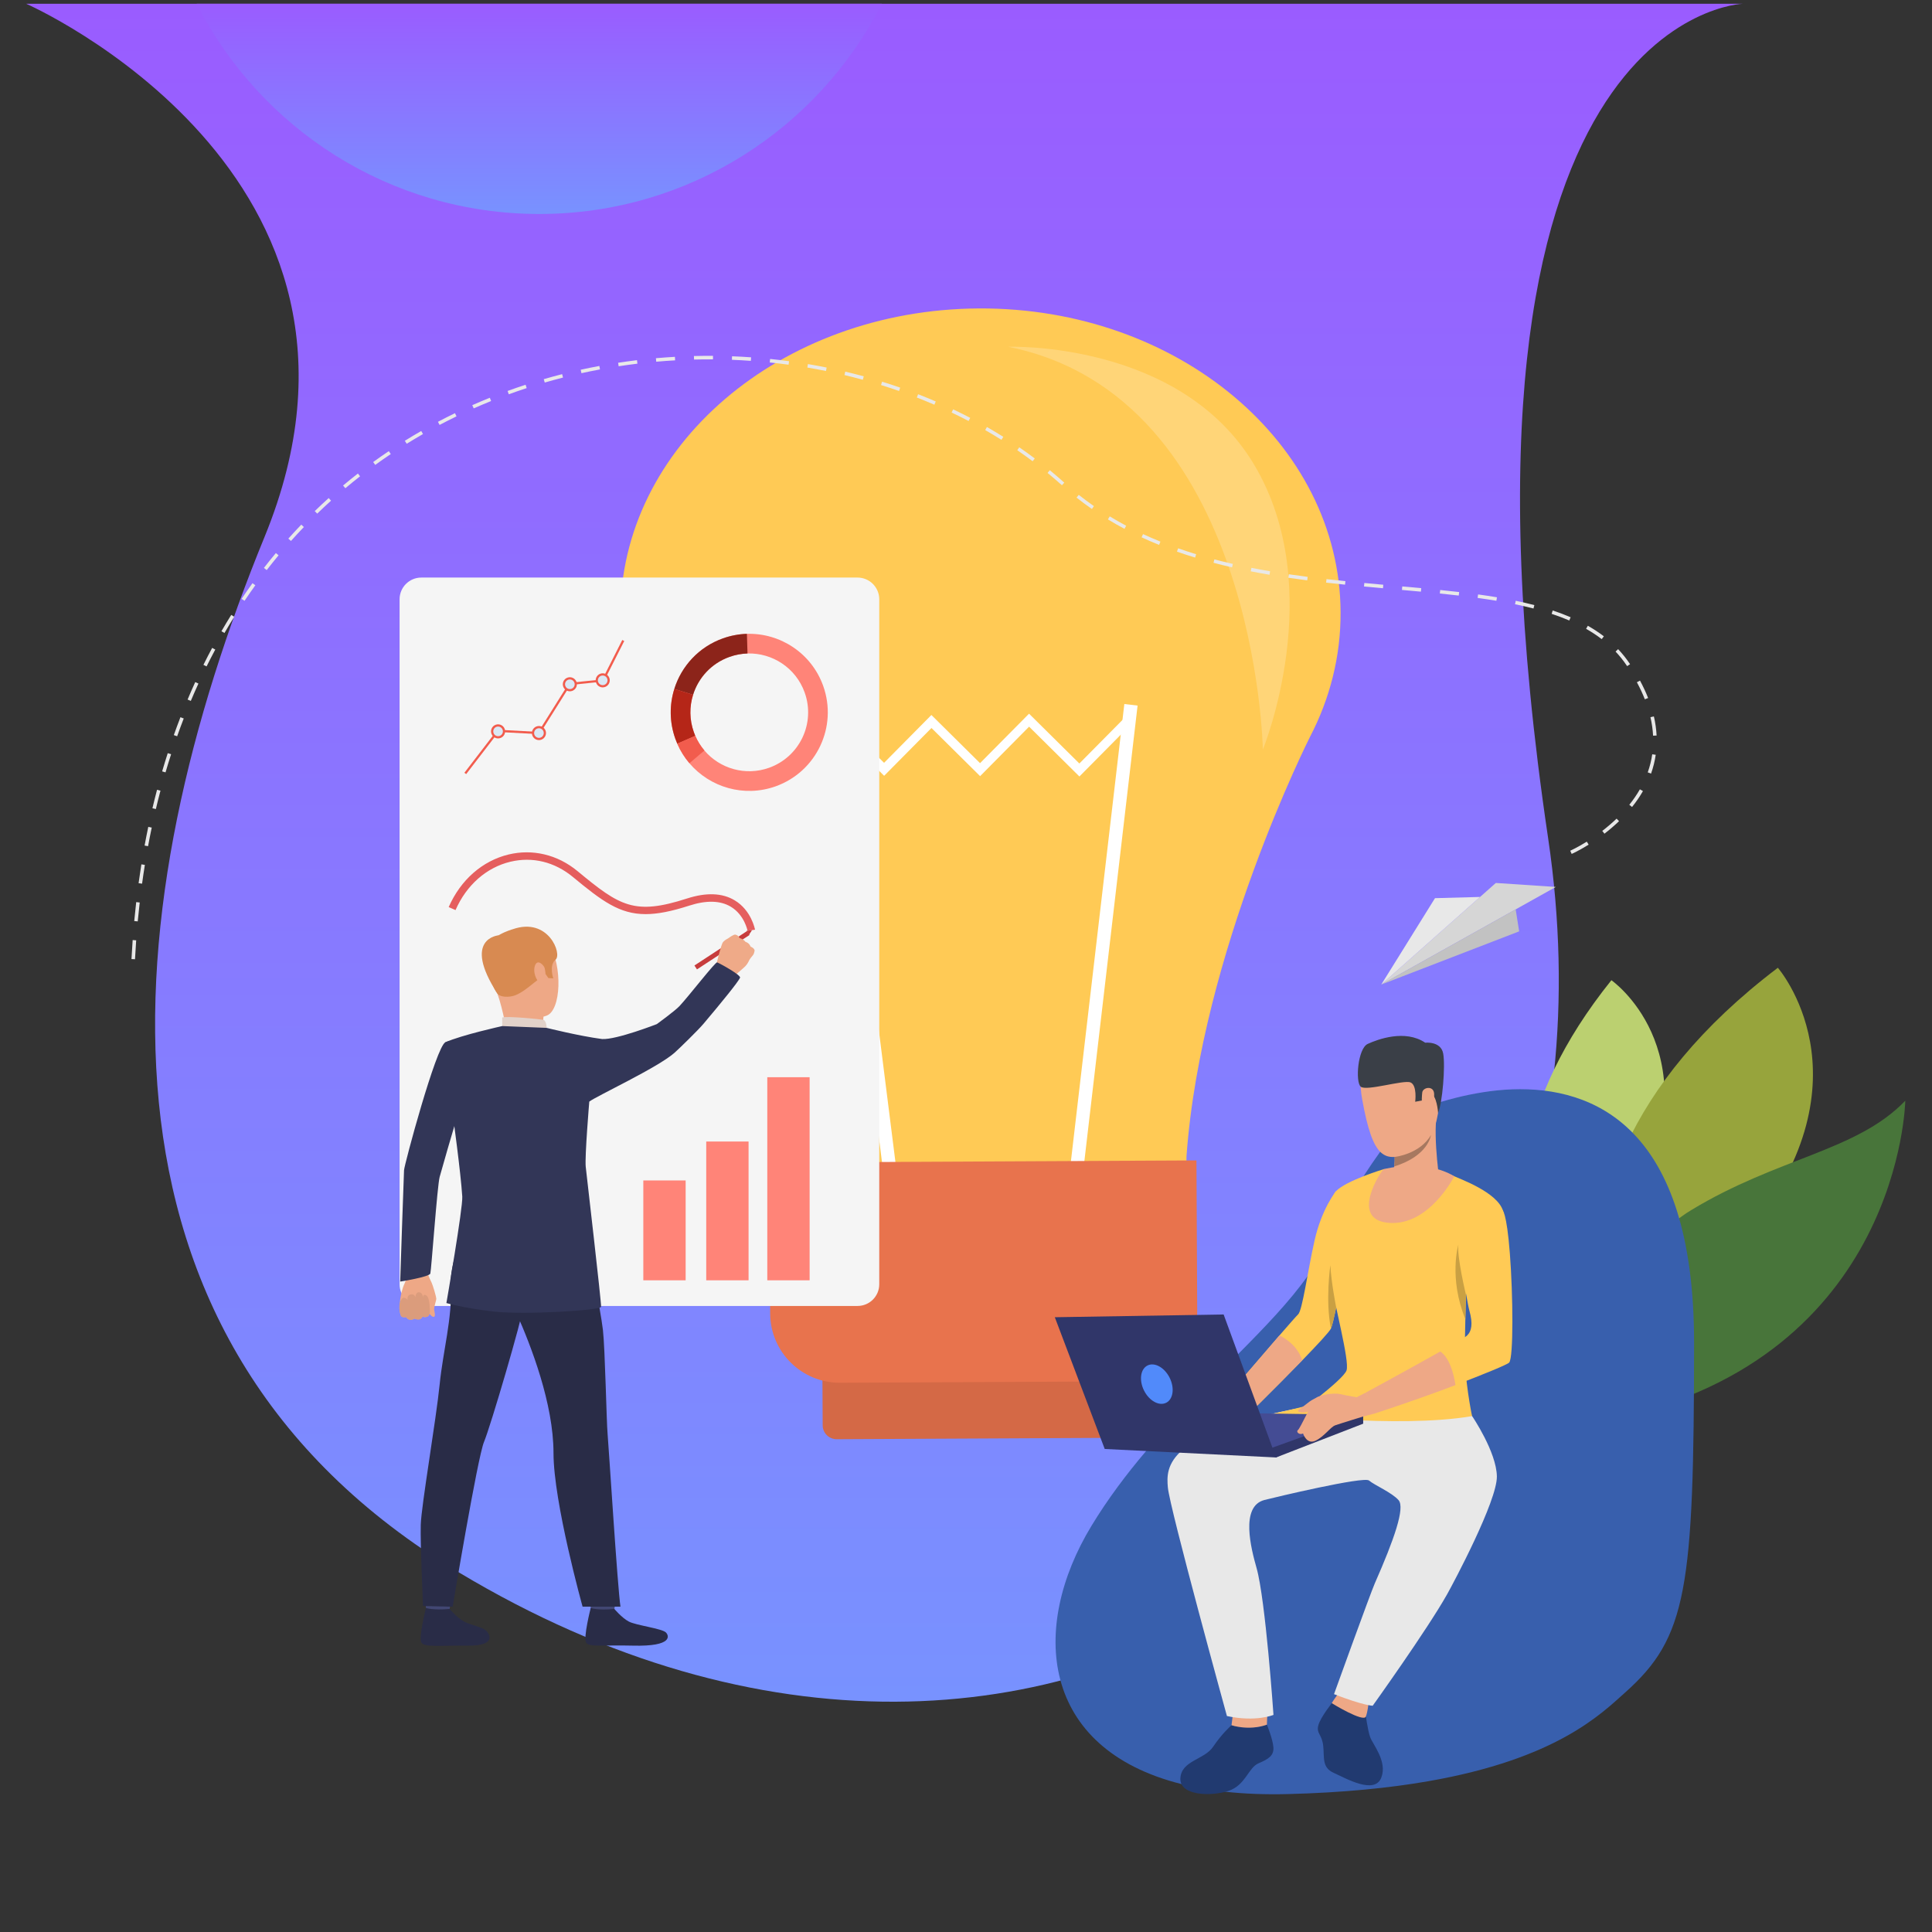 <?xml version="1.0" encoding="utf-8"?>
<!-- Generator: Adobe Illustrator 23.0.3, SVG Export Plug-In . SVG Version: 6.00 Build 0)  -->
<svg version="1.1" xmlns="http://www.w3.org/2000/svg" xmlns:xlink="http://www.w3.org/1999/xlink" x="0px" y="0px"
	 viewBox="0 0 1080 1080" style="enable-background:new 0 0 1080 1080;" xml:space="preserve">
<rect x="0" y="0" width="1080" height="1080" fill="#333333" stroke="none"/>
<style type="text/css">
	.st0{fill:url(#SVGID_1_);}
	.st1{fill:#BBD070;}
	.st2{fill:#97A43C;}
	.st3{fill:#48753A;}
	.st4{fill:#FFCA55;}
	.st5{fill:#FFFFFF;}
	.st6{fill:#D46946;}
	.st7{fill:#E8734D;}
	.st8{fill:#F5F5F5;}
	.st9{fill:#EEA886;}
	.st10{fill:#DB9C7C;}
	.st11{fill:#323657;}
	.st12{fill:#E55E5E;}
	.st13{fill:#C73C3C;}
	.st14{fill:#EFAA88;}
	.st15{fill:#424773;}
	.st16{fill:#292C47;}
	.st17{fill:#D88A51;}
	.st18{fill:#E2D2CA;}
	.st19{fill:#385FAD;}
	.st20{fill:#213A70;}
	.st21{fill:#E8E8E8;}
	.st22{fill:#3A3F47;}
	.st23{fill:#A77860;}
	.st24{fill:#C9A043;}
	.st25{fill:#444C94;}
	.st26{fill:#303669;}
	.st27{fill:#518AFA;}
	.st28{fill:#FF8478;}
	.st29{fill:#8C241A;}
	.st30{fill:#B52618;}
	.st31{fill:#F25C4D;}
	.st32{fill:#DAE8F5;}
	.st33{fill:#FFD578;}
	.st34{fill:#D6D6D6;}
	.st35{fill:#C2C2C2;}
	.st36{fill:url(#SVGID_2_);}
	.st37{display:none;}
	.st38{display:inline;}
	.st39{fill:url(#SVGID_3_);}
	.st40{fill:url(#SVGID_4_);}
</style>
<g id="Layer_1">
	<g>
		
			<linearGradient id="SVGID_1_" gradientUnits="userSpaceOnUse" x1="604.516" y1="1145.441" x2="1553.684" y2="1145.441" gradientTransform="matrix(6.123234e-17 1 -1 6.123234e-17 1639.911 -602.415)">
			<stop  offset="0" style="stop-color:#9A5CFF"/>
			<stop  offset="1" style="stop-color:#7892FF"/>
		</linearGradient>
		<path class="st0" d="M256.62,879.04C37.09,747.36,64.83,502.93,147.95,299.97C231.04,97.01,14.64,2.1,14.64,2.1H974.3
			c0,0-177.29,5.27-108.91,466.3C920.07,836.88,590.84,1079.51,256.62,879.04z"/>
		<g>
			<g>
				<g>
					<g>
						<path class="st1" d="M900.78,547.94c0,0,54.07,37.65,16.57,119.39c-37.5,81.74-19.59,115-19.59,115
							S790.15,685.75,900.78,547.94z"/>
					</g>
				</g>
			</g>
			<g>
				<g>
					<g>
						<path class="st2" d="M993.83,540.99c0,0,53.38,61.23-15.98,147.75c-69.35,86.52-57.9,131.67-57.9,131.67
							S820.19,672.63,993.83,540.99z"/>
					</g>
				</g>
			</g>
			<g>
				<g>
					<g>
						<path class="st3" d="M901.7,793.19c-32.67,7.02-5.25-87,43.52-116.62c48.77-29.62,92.68-32.98,119.85-61.27
							C1065.07,615.31,1062.6,758.64,901.7,793.19z"/>
					</g>
				</g>
			</g>
			<g>
				<path class="st4" d="M749.4,342.18c-0.47-94.3-90.96-170.31-202.12-169.76c-111.16,0.55-200.89,77.44-200.43,171.75
					c0.12,24.83,6.49,48.38,17.82,69.61c0.06,0.12,62.06,119.85,71.32,233.67c0.26,53.24,51.35,96.15,114.11,95.84
					c62.76-0.31,113.42-43.72,113.16-96.96c8.14-113.97,69.01-234.37,69.01-234.37l0,0C743.39,390.62,749.52,367,749.4,342.18z"/>
				
					<rect x="477.43" y="393.73" transform="matrix(0.992 -0.125 0.125 0.992 -61.826 64.456)" class="st5" width="7.46" height="259.37"/>
				
					<rect x="613.18" y="393.04" transform="matrix(-0.993 -0.116 0.116 -0.993 1169.125 1113.393)" class="st5" width="7.46" height="259.37"/>
				<g>
					<polygon class="st5" points="603.4,434.06 575.27,406.21 547.89,433.87 520.7,406.95 494.24,433.68 464.76,404.49 
						468.36,400.84 494.2,426.42 520.66,399.69 547.85,426.61 575.24,398.95 603.37,426.8 629.18,400.73 632.82,404.34 					"/>
				</g>
				<path class="st6" d="M632.73,803.71l-165,0.82c-4.31,0.02-7.83-3.46-7.85-7.77l-0.34-68.79l180.63-0.89l0.34,68.79
					C640.52,800.17,637.04,803.68,632.73,803.71z"/>
				<path class="st7" d="M630.54,772.18l-160.93,0.79c-21.48,0.11-38.98-17.22-39.08-38.7l-0.42-84.41l238.72-1.18l0.42,84.42
					C669.34,754.57,652.01,772.07,630.54,772.18z"/>
			</g>
			<path class="st8" d="M479.37,730.04H235.52c-6.71,0-12.15-5.44-12.15-12.15V335.01c0-6.71,5.44-12.15,12.15-12.15h243.84
				c6.71,0,12.15,5.44,12.15,12.15v382.88C491.52,724.6,486.08,730.04,479.37,730.04z"/>
			<g>
				<g>
					<g>
						<g>
							<path class="st9" d="M237.53,707.27c0,0,1.52,2.5,1.72,4.54c0.15,1.62,1.51,4.03,2.1,5.36c0.59,1.34,2.48,7.37,2.55,8.94
								c0.03,0.64-1.4,4.69-1.2,5.99c0.2,1.29,0.95,3.86-0.22,4.03c-1.16,0.17-2.48-1.93-2.48-1.93s0.11,1.19-0.87,1.65
								c-1.91,0.88-2.92,0.1-2.92,0.1s-0.71,1.31-1.59,1.49c-1.95,0.39-2.91-0.39-2.91-0.39s-0.86,0.73-2.21,0.71
								c-1.73-0.03-2.45-1.52-2.45-1.52s-2.19,0.44-2.82-0.58c-0.63-1.02-0.52-2.11-0.79-3.03c-0.26-0.92-0.06-9.27,2.77-15.28
								c2.84-6.01-0.72-11.87-0.72-11.87L237.53,707.27z"/>
						</g>
					</g>
				</g>
				<g>
					<g>
						<path class="st10" d="M240.3,733.41c0,0,0.19-7.49-1.78-9.08c-1.97-1.59-2.19,1.11-2.19,1.11s0.27-2.67-1.89-3.03
							c-2.15-0.36-2.24,2.81-2.24,2.81s-0.35-2.06-2.62-1.63c-2.26,0.42-1.72,3.05-1.72,3.05s-2.16-2.58-3.56-0.1
							c-2.37,4.18-0.09,9.12-0.09,9.12s0.67,1.13,2.82,0.58c0,0,1.44,2.9,4.66,0.82c0,0,3.3,1.82,4.5-1.09
							C236.19,735.95,239.82,737.68,240.3,733.41z"/>
					</g>
				</g>
				<path class="st11" d="M262.93,599.4c0,0-12.82,42.72-17.15,58.48c-1.36,4.94-4.65,52.14-5.23,54.04
					c-0.58,1.9-16.84,4.5-16.84,4.5s1.97-59.05,2.15-62.27c0.18-3.22,17.94-69.16,23.1-71.51c3.87-1.76,5.91-0.31,10.79,3.31
					C266.6,591.05,262.93,599.4,262.93,599.4z"/>
				<g>
					<path class="st12" d="M417.87,520.27c-0.02-0.09-1.71-8.87-9.4-13.44c-5.83-3.47-13.63-3.66-23.17-0.58
						c-9.91,3.2-17.67,4.75-24.4,4.75c-14.54,0-24.32-7.24-40.65-20.76c-10.19-8.43-22.58-11.47-34.88-8.54
						c-13.41,3.19-24.61,13.04-30.73,27.04l-3.82-1.67c6.65-15.21,18.9-25.93,33.59-29.43c6.56-1.56,13.2-1.58,19.72-0.07
						c6.79,1.58,13.11,4.76,18.78,9.45c23.6,19.54,31.71,24.75,61.12,15.25c10.76-3.47,19.71-3.14,26.63,1
						c9.31,5.57,11.32,16.01,11.4,16.45L417.87,520.27z"/>
				</g>
				<g>
					
						<rect x="385.79" y="529.74" transform="matrix(0.837 -0.548 0.548 0.837 -225.017 307.739)" class="st13" width="35.07" height="2.6"/>
				</g>
				<path class="st14" d="M421.84,531.39c0,0-0.28,1.66-0.76,2.32c0,0-0.96,1.15-1.59,2c-0.2,0.27-0.37,0.51-0.46,0.68
					c-0.39,0.7-1.03,2.35-2.42,3.77c-1.4,1.42-6.84,5.93-6.84,5.93l-4.66-3.96l-4.84-2.17c0,0,2.71-11.78,3.86-13.25
					c0.11-0.14,0.23-0.28,0.35-0.4c1.09-1.15,2.39-1.55,3.03-2.09c0.24-0.2,2.73-1.99,3.62-1.76c1.23,0.32,1.96,1.04,2.24,1.87
					c0,0,2.39,0.73,3.31,2.13c0,0,2.22,0.61,2.88,2.68C419.55,529.14,421.74,530,421.84,531.39z"/>
				<g>
					<g>
						<path class="st15" d="M252.53,891.11c0,0-1.17,8.11-1.31,9.33c-0.15,1.22-13-0.72-13-0.72l-1.04-9.66
							C237.17,890.07,250.92,889.97,252.53,891.11z"/>
					</g>
				</g>
				<g>
					<g>
						<path class="st16" d="M251.35,899.41c0,0,4.07,4.89,8.01,7.02c3.94,2.13,10.13,2.97,12.46,5.18
							c1.68,1.59,6.12,8.44-10.23,8.31c-16.36-0.14-24.24,0.97-26-1.66c-1.75-2.63,2.54-19.39,2.54-19.39
							S241.99,900.25,251.35,899.41z"/>
					</g>
				</g>
				<g>
					<g>
						<path class="st15" d="M344.62,891.11c0,0-1.17,8.11-1.31,9.33c-0.15,1.22-13-0.72-13-0.72l-1.04-9.66
							C329.26,890.07,343.01,889.97,344.62,891.11z"/>
					</g>
				</g>
				<g>
					<g>
						<path class="st16" d="M343.44,899.41c0,0,4.07,4.89,8.01,7.02c3.94,2.13,18.43,3.88,20.76,6.09c1.68,1.59,4.48,8-18.54,7.4
							c-16.35-0.43-24.24,0.97-26-1.66c-1.75-2.63,2.54-19.39,2.54-19.39S333.86,900.35,343.44,899.41z"/>
					</g>
				</g>
				<g>
					<g>
						<path class="st16" d="M263.17,682.71c0,0-12.08,19.19-11.18,36.53c0.9,17.35-4.38,36.28-6.19,54.4
							c-2.02,20.2-10.3,68.02-10.6,78.82c-0.3,10.81,1.28,45.31,1.28,45.31l16.57,0.38c0,0,13.92-83.6,17.52-92.13
							c3.6-8.53,21.48-69.34,22.08-76.17C293.25,723.02,263.17,682.71,263.17,682.71z"/>
					</g>
				</g>
				<g>
					<g>
						<path class="st16" d="M326.74,685.3c0,0,9.1,47.54,10.3,58.15c1.2,10.61,2,51.37,2.6,58.01c0.6,6.64,5.61,86.62,7.21,96.68
							h-21.18c0,0-16.26-58.29-16.26-85.87c0-27.58-12.56-59.96-20.67-78.15s-26.67-18.63-31.65-52.39
							C257.09,681.72,319.99,674.6,326.74,685.3z"/>
					</g>
				</g>
				<g>
					<g>
						<path class="st9" d="M283.32,521.39c0,0,16.21-6.06,23.68,6.28c7.47,12.34,6.75,37.04-1.42,40.08
							c-8.17,3.04-20.45,1.45-24.63-6.27c-4.18-7.72-7.96-18.88-7.78-26.34C273.36,527.68,279.07,523.54,283.32,521.39z"/>
					</g>
				</g>
				<g>
					<g>
						<path class="st9" d="M303.83,568.32c0,0-0.68,4.38,0.44,6.53c1.12,2.16-21,2.21-21,2.21s-1.8-11.73-5.2-21.63
							C274.67,545.52,303.83,568.32,303.83,568.32z"/>
					</g>
				</g>
				<g>
					<g>
						<path class="st17" d="M278.07,555.43c0,0,1.53,2.52,7.76,1.54c6.23-0.98,13.83-9.27,16.43-10.18c2.6-0.91,2.63-2.44,2.63-2.44
							l1.63,2.38l2.76,0.17c0,0-2.52-7.41,1.28-10.44c3.8-3.03-3.94-24-23.93-17.02c0,0-15.35,4.23-14.79,12.96
							C272.4,541.14,274.64,551.08,278.07,555.43z"/>
					</g>
				</g>
				<g>
					<g>
						<path class="st18" d="M305.58,574.59c0,0-0.07-4.12-1.94-4.51c-1.87-0.39-20.61-2.2-22.9-1.29v4.8
							C280.74,573.58,285.16,576.3,305.58,574.59z"/>
					</g>
				</g>
				<g>
					<g>
						<path class="st9" d="M304.47,541.18c-0.35-1.46-4.07-5.65-5.5-1.17c-1.43,4.48,2.15,10.5,4.15,9.99
							C305.12,549.49,305.36,544.89,304.47,541.18z"/>
					</g>
				</g>
				<g>
					<g>
						<path class="st11" d="M379.96,623.26c-0.01-0.01-0.02-0.01-0.03,0C380.06,623.31,380.08,623.32,379.96,623.26z"/>
					</g>
				</g>
				<g>
					<g>
						<path class="st11" d="M336.58,580.83c-12.85-1.69-31-6.24-31-6.24l-24.84-1.01c0,0-22.8,5.02-31.77,9.07
							c-0.85,0.38-0.85,20.33-3.19,25.57l7.44,15.7c0,0,4.3,31.11,5.19,44.94c0.41,6.35-8.87,59.55-8.87,59.55s9.94,2.93,26.89,4.79
							c16.95,1.87,59.31-0.68,59.57-2.68c0.27-2-8.2-74.55-8.58-78.31c-0.58-5.77,1.99-36.41,1.99-36.41
							c3.91-3.04,38.28-18.99,47.65-27.3c2.51-2.22,13.1-12.54,16.11-16.1c10.66-12.61,19.4-23.42,20.46-25.75
							c1.21-1.33-11.58-8.28-12.74-8.67c-1.01-0.34-15.42,18.33-20.97,24.34c-2.47,2.68-12.75,10.16-12.75,10.16
							S344.62,581.29,336.58,580.83z"/>
					</g>
				</g>
				<g>
					<g>
						<path class="st17" d="M278.7,522.85c0,0-20.67,1.62-0.63,32.58L278.7,522.85z"/>
					</g>
				</g>
				<polygon class="st13" points="418.71,522.53 420.4,519.94 417.28,520.35 				"/>
			</g>
			<g>
				<g>
					<path class="st19" d="M947,750.64c-0.06,137.65-3.91,164.6-38.48,195.44c-13.54,12.08-38.43,37.17-110.26,49.66
						c-21.56,3.75-47.35,6.37-78.33,7.16c-12.64,0.32-24.24-0.14-34.85-1.29c-8.9-0.97-17.1-2.42-24.64-4.31
						c-78.95-19.78-84.84-87.43-50.31-144.33c9.14-15.07,19.59-28.92,30.55-41.84c16.91-19.94,35.04-37.66,51.46-54.2
						c15.13-15.24,28.82-29.48,38.76-43.53c4.2-5.92,7.72-11.81,10.42-17.73c0.64-1.4,1.28-2.79,1.93-4.16
						c2.13-4.48,4.31-8.77,6.52-12.89c4.15-7.72,8.37-14.78,12.44-21.1c3.25-5.05,6.4-9.62,9.33-13.68
						c10.09-13.94,17.57-21.76,17.57-21.76c11.5-5.4,34.52-12.35,56.32-13.13C890.8,607.34,947.05,629.7,947,750.64z"/>
				</g>
				<g>
					<path class="st20" d="M763.34,957.87c0,0,1.13,9.23,2.63,13.3c1.5,4.07,9.64,13.46,6.2,22.49c-3.73,9.79-20.01,0.35-26.64-2.63
						c-6.64-2.99-5.13-8.4-5.84-15.04c-0.71-6.64-3.95-6.82-2.75-11.48c1.2-4.67,8.46-13.6,8.46-13.6L763.34,957.87z"/>
				</g>
				<g>
					<g>
						<path class="st9" d="M748.53,946.08c0,0-4.17,5.83-4.05,5.99c0.12,0.16,17.85,10.96,19.08,7.46c0.98-2.78,1.39-6.81,1.39-6.81
							L748.53,946.08z"/>
					</g>
				</g>
				<g>
					<path class="st20" d="M688.42,964.4c0,0-5.41,4.74-10.27,12.03c-4.86,7.28-17.75,7.67-18.31,17.62
						c-0.55,9.94,17.53,10.25,27.03,7.02c9.49-3.24,10.93-12.96,16.67-15.38c5.74-2.43,8.72-4.4,8.28-9.14
						c-0.44-4.74-3.62-12.44-3.62-12.44s-3.57,1.14-5.67,1.37C700.44,965.7,693.39,965.79,688.42,964.4z"/>
				</g>
				<g>
					<path class="st4" d="M753.5,694.9c0,0-3.64,21.64-6.57,35.94l0,0c-1.19,5.79-2.26,10.39-2.93,11.83
						c-0.84,1.82-7.67,9.15-16.03,17.76c-14.67,15.1-34.05,34.12-34.05,34.12l-7.58-14.38c0,0,17.21-20.18,28.88-33.65
						c5.4-6.23,9.61-11.02,10.39-11.72c2.44-2.18,5.27-23.69,9.25-41.41c3.98-17.72,11.96-27.51,11.96-27.51L753.5,694.9z"/>
				</g>
				<g>
					<path class="st9" d="M727.97,760.42c-14.67,15.1-34.05,34.12-34.05,34.12l-7.58-14.38c0,0,17.21-20.18,28.88-33.65
						C718.81,748.27,725.37,752.45,727.97,760.42z"/>
				</g>
				<g>
					<path class="st9" d="M689.27,957.77l-0.85,6.63c0,0,9.42,3.32,19.79-0.3l0.21-5.89L689.27,957.77z"/>
				</g>
				<g>
					<path class="st4" d="M822.93,791.62c0.54,1.93-99.73,0-99.73,0s27.74-20.19,29.53-25.58c1.8-5.39-7.06-37.75-8.22-48.28
						c-0.92-8.42-3.24-46.12,2.31-51.88c5.8-6.02,26.71-12.32,26.71-12.32l30.47,1.13c0,0,5.03,1.05,8.63,2.72
						c3.59,1.67,24.16,8.99,27.5,19.26c3.34,10.28-20.52,43.3-20.52,43.3s-0.05,1.49-0.12,3.92c0,0,0,0,0,0
						c-0.09,3.24-0.23,8.17-0.35,13.52c-0.16,6.92-0.3,14.55-0.3,20.12C818.84,770.62,822.38,789.69,822.93,791.62z"/>
				</g>
				<g>
					<path class="st21" d="M822.93,791.62c0,0,13.64,20.03,13.83,33.7c0.19,13.68-24.2,59.48-27.89,66.03
						c-11.1,19.7-41.53,62.18-41.53,62.18s-5.25-0.13-21.62-6.49c0,0,20.25-56.12,22.81-61.95c10.89-24.71,16.96-42.24,13.3-46.47
						c-3.66-4.24-13.64-8.48-16.52-10.99c-2.89-2.5-53.22,9.51-58.49,10.88c-13.65,3.54-7.43,27.3-4.41,37.95
						c5.05,17.82,9.47,82.18,9.47,82.18s-9.73,4.14-26.02,0.64c0,0-31.99-116.21-33.02-127.77c-1.03-11.56-1.53-30.61,77.31-45.1
						L822.93,791.62z"/>
				</g>
				<g>
					<path class="st9" d="M781.9,587.34c0,0-26.46-5.97-20.41,27.33c6.04,33.29,12.41,35.91,28.36,29.02
						c15.96-6.89,14.53-28.22,15.33-38.68C805.99,594.54,790.34,587.7,781.9,587.34z"/>
				</g>
				<g>
					<path class="st9" d="M774.9,662.09c0,0,11.72,12.42,30.23,1.13c0,0-4.14-26.92-1.96-40.03c2.18-13.11-24.16,20.31-24.16,20.31
						c0.35,0.18,0.58,1.43,0.63,3.21c0.05,1.51-0.04,3.4-0.28,5.33C778.82,656.42,777.46,661.02,774.9,662.09z"/>
				</g>
				<g>
					<path class="st22" d="M803.9,622.08c0,0-0.68-10.49-4.51-10.82c-3.83-0.32-4.42,3.9-4.42,3.9l-3.87,0.73
						c0,0,1.22-9.19-2.6-10.8c-3.83-1.61-24.79,5.06-27.86,2.36c-3.07-2.7-1.63-21.35,3.93-23.9c5.55-2.55,20.89-8.27,32.13-0.67
						c0,0,8.76-1,10.06,6.07C808.05,596.03,806.28,616.83,803.9,622.08z"/>
				</g>
				<g>
					<path class="st23" d="M779.36,652.06c19.1-5.89,20.54-17.39,20.56-17.57c-6.29,10.81-20.29,12.24-20.29,12.24
						C779.68,648.23,779.6,650.13,779.36,652.06z"/>
				</g>
				<g>
					<path class="st9" d="M812.95,657.54c0,0-13.99,27.85-36.59,26.05s-3.85-29.79-2.82-30.04
						C774.66,653.26,796.71,647.77,812.95,657.54z"/>
				</g>
				<g>
					<path class="st4" d="M711.73,790.21c0,0,69.25,8.54,111.2,1.41l-80.16-10.02C742.77,781.6,742.29,783.64,711.73,790.21z"/>
				</g>
				<g>
					<path class="st9" d="M763.52,778.45l-5.16,2.61c0,0,1.18,8.19,4,10.68l5.79-1.48C768.15,790.26,766.94,781.27,763.52,778.45z"
						/>
				</g>
				<g>
					<path class="st4" d="M843.65,761.67c-1.03,1.19-14.65,6.67-30.02,12.59h0c-21.01,8.09-44.71,15.75-44.71,15.75l-5.4-11.56
						c0,0,24.82-13.49,41.59-22.94c7.92-4.47,14.05-8.03,14.91-8.86c2.7-2.57,3.39-6.68,1.41-13.87
						c-1.98-7.18-6.55-40.19-7.06-44.04c-0.51-3.85,1.28-14.13,10.91-14.64c9.63-0.51,14.53,2.2,14.53,2.2s2.42,1.01,4.21,24.37
						C845.83,724.05,846.09,758.84,843.65,761.67z"/>
				</g>
				<g>
					<path class="st24" d="M819.5,723.88C819.5,723.89,819.5,723.89,819.5,723.88c-0.09,3.25-0.23,8.17-0.35,13.52
						c-9.4-23.04-3.97-41.42-3.88-41.74C814.25,701.92,819.42,723.58,819.5,723.88z"/>
				</g>
				<g>
					<path class="st24" d="M746.93,730.83L746.93,730.83c-1.19,5.79-2.26,10.39-2.93,11.83c-3.21-15.54-0.32-35.43-0.32-35.43
						C744.12,716.74,746.93,730.83,746.93,730.83z"/>
				</g>
				<g>
					<path class="st9" d="M813.62,774.26L813.62,774.26c-21.01,8.09-45.47,16-45.47,16l-4.63-11.81c0,0,24.82-13.49,41.59-22.94
						C805.11,755.5,811.21,758.48,813.62,774.26z"/>
				</g>
				<g>
					<polygon class="st25" points="762.03,790.95 663.61,789.5 713.3,814.73 					"/>
				</g>
				<g>
					<polygon class="st26" points="713.3,814.73 762.03,795.85 762.03,790.95 709.45,809.91 					"/>
				</g>
				<g>
					<g>
						<path class="st9" d="M759.48,781.24c0,0-6.15-0.96-10.4-1.95c-3.29-0.76-11.46,0.29-13.55,2.4
							c-2.08,2.11-8.71,16.81-9.96,17.71c-1.25,0.9,0.64,2.98,2.84,1.93c0,0,2.02,6.43,7,4.02c4.98-2.41,8.37-7.67,10.98-8.59
							c2.61-0.93,17.81-5.6,17.81-5.6S763.39,779.67,759.48,781.24z"/>
					</g>
				</g>
				<g>
					<g>
						<path class="st9" d="M737.03,780.73c0,0-3.95,1.91-4.98,2.76c-1.03,0.85-5.21,3.98-6.22,4.72c-1.01,0.73,1.53,2.83,9-0.41
							C742.3,784.56,737.03,780.73,737.03,780.73z"/>
					</g>
				</g>
				<g>
					<polygon class="st26" points="713.3,814.73 684.02,734.8 589.65,736.34 617.55,809.99 					"/>
				</g>
				<g>
					<path class="st27" d="M653.83,770.16c2.88,5.76,2.01,12.03-1.94,14c-3.95,1.98-9.49-1.08-12.37-6.84
						c-2.88-5.76-2.01-12.03,1.94-14C645.41,761.34,650.95,764.4,653.83,770.16z"/>
				</g>
				<g>
					<path class="st9" d="M795.04,610.72c0.35-2.94,6.15-4.01,6.62,0.39c0.47,4.4-2.64,12.13-4.84,11.37
						C794.62,621.72,794.56,614.77,795.04,610.72z"/>
				</g>
			</g>
			<g>
				<g>
					<path class="st28" d="M460.17,383.42c-6.57-18.37-24.13-29.66-42.64-29.1c-4.48,0.13-9.02,0.96-13.47,2.56
						c-13.48,4.82-23.15,15.56-27.12,28.25c-2.75,8.79-2.77,18.52,0.57,27.86c0.33,0.93,0.69,1.84,1.08,2.74
						c1.76,4.05,4.06,7.71,6.8,10.93c11.49,13.5,30.55,19.21,48.23,12.89C456.45,431.37,468.33,406.25,460.17,383.42z
						 M429.92,429.19c-13.26,4.74-27.54,0.46-36.16-9.66c-2.05-2.41-3.78-5.16-5.1-8.19c-0.29-0.67-0.56-1.35-0.81-2.05
						c-2.51-7-2.49-14.3-0.43-20.89c2.98-9.51,10.23-17.56,20.33-21.18c3.34-1.19,6.74-1.81,10.1-1.92
						c13.88-0.42,27.04,8.04,31.97,21.82C455.95,404.24,447.04,423.07,429.92,429.19z"/>
				</g>
				<g>
					<path class="st29" d="M387.43,388.4l-10.49-3.27c3.97-12.69,13.64-23.43,27.12-28.25c4.45-1.59,8.99-2.42,13.47-2.56
						l0.33,10.98c-3.36,0.1-6.76,0.72-10.1,1.92C397.65,370.83,390.4,378.88,387.43,388.4z"/>
				</g>
				<g>
					<path class="st30" d="M388.67,411.34l-10.07,4.38c-0.39-0.89-0.75-1.81-1.08-2.74c-3.34-9.34-3.32-19.07-0.57-27.86l10.49,3.27
						c-2.06,6.59-2.08,13.88,0.43,20.89C388.1,409.98,388.38,410.67,388.67,411.34z"/>
				</g>
				<g>
					<path class="st31" d="M385.4,426.65c-2.74-3.22-5.05-6.88-6.8-10.93l10.07-4.38c1.32,3.03,3.05,5.78,5.1,8.19L385.4,426.65z"/>
				</g>
			</g>
			<g>
				<rect x="394.79" y="638.12" class="st28" width="23.66" height="77.58"/>
			</g>
			<g>
				<rect x="359.62" y="659.88" class="st28" width="23.66" height="55.82"/>
			</g>
			<g>
				<rect x="428.92" y="602.17" class="st28" width="23.66" height="113.53"/>
			</g>
			<g>
				<polygon class="st31" points="260.59,432.73 259.61,431.97 278.11,407.9 300.94,409.14 318.16,381.72 336.71,379.8 
					347.85,357.76 348.96,358.32 337.51,380.97 318.89,382.89 301.6,410.42 278.69,409.18 				"/>
			</g>
			<path class="st32" d="M304.36,408.57c0.67,1.71-0.18,3.63-1.88,4.3c-1.71,0.67-3.63-0.18-4.3-1.88c-0.67-1.71,0.18-3.63,1.88-4.3
				C301.77,406.02,303.69,406.86,304.36,408.57z"/>
			<path class="st31" d="M302.71,413.45c-2.02,0.79-4.31-0.21-5.1-2.24c-0.79-2.02,0.21-4.31,2.24-5.1c2.02-0.79,4.31,0.21,5.1,2.24
				C305.73,410.37,304.73,412.66,302.71,413.45z M300.29,407.27c-1.39,0.54-2.07,2.11-1.53,3.49c0.54,1.38,2.11,2.07,3.49,1.53
				c1.38-0.54,2.07-2.11,1.53-3.49C303.24,407.41,301.68,406.73,300.29,407.27z"/>
			<g>
				<path class="st32" d="M321.64,381.31c0.67,1.71-0.18,3.63-1.88,4.3c-1.71,0.67-3.63-0.18-4.3-1.88
					c-0.67-1.71,0.18-3.63,1.88-4.3C319.05,378.76,320.97,379.6,321.64,381.31z"/>
				<path class="st31" d="M319.98,386.18c-2.02,0.79-4.31-0.21-5.1-2.24c-0.79-2.02,0.21-4.31,2.24-5.1
					c2.02-0.79,4.31,0.21,5.1,2.24C323.01,383.1,322.01,385.39,319.98,386.18z M317.57,380c-1.38,0.54-2.07,2.11-1.53,3.49
					c0.54,1.38,2.11,2.07,3.49,1.53c1.39-0.54,2.07-2.11,1.53-3.49C320.52,380.15,318.95,379.46,317.57,380z"/>
			</g>
			<g>
				<path class="st32" d="M340.01,379.11c0.67,1.71-0.18,3.63-1.88,4.3c-1.71,0.67-3.63-0.18-4.3-1.88
					c-0.67-1.71,0.18-3.63,1.88-4.3C337.42,376.56,339.34,377.4,340.01,379.11z"/>
				<path class="st31" d="M338.35,383.98c-2.02,0.79-4.31-0.21-5.1-2.24c-0.79-2.02,0.21-4.31,2.24-5.1
					c2.02-0.79,4.31,0.21,5.1,2.24C341.38,380.9,340.37,383.19,338.35,383.98z M335.93,377.8c-1.38,0.54-2.07,2.11-1.53,3.49
					c0.54,1.38,2.11,2.07,3.49,1.53c1.38-0.54,2.07-2.11,1.53-3.49C338.89,377.95,337.32,377.26,335.93,377.8z"/>
			</g>
			<g>
				<path class="st32" d="M281.52,407.64c0.67,1.71-0.18,3.63-1.88,4.3c-1.71,0.67-3.63-0.18-4.3-1.88
					c-0.67-1.71,0.18-3.63,1.88-4.3C278.93,405.08,280.85,405.93,281.52,407.64z"/>
				<path class="st31" d="M279.86,412.51c-2.02,0.79-4.31-0.21-5.1-2.24c-0.79-2.02,0.21-4.31,2.24-5.1
					c2.02-0.79,4.31,0.21,5.1,2.24C282.89,409.43,281.89,411.72,279.86,412.51z M277.45,406.33c-1.38,0.54-2.07,2.11-1.53,3.49
					c0.54,1.39,2.11,2.07,3.49,1.53c1.38-0.54,2.07-2.11,1.53-3.49C280.4,406.48,278.83,405.79,277.45,406.33z"/>
			</g>
			<path class="st33" d="M705.95,418.99c0,0-3.54-197.37-142.39-225.14c0,0,96.31-3.54,137.67,66.17
				C742.58,329.74,705.95,418.99,705.95,418.99z"/>
			<g>
				<g>
					<g>
						<g>
							<polygon class="st34" points="772.15,550.36 869.71,495.8 836.17,493.59 							"/>
						</g>
					</g>
				</g>
				<g>
					<g>
						<g>
							<polygon class="st21" points="772.15,550.36 802.17,502.08 827.36,501.4 							"/>
						</g>
					</g>
				</g>
				<g>
					<g>
						<g>
							<polygon class="st35" points="847.27,508.35 849.22,520.64 772.15,550.36 							"/>
						</g>
					</g>
				</g>
			</g>
			<g>
				<path class="st21" d="M75.47,536.23l-1.97-0.1c0.18-3.55,0.41-7.13,0.66-10.63l1.97,0.14
					C75.88,529.13,75.65,532.69,75.47,536.23z M77,515.06l-1.96-0.18c0.33-3.54,0.7-7.1,1.1-10.6l1.96,0.22
					C77.7,507.98,77.33,511.53,77,515.06z M79.42,493.98l-1.95-0.27c0.48-3.52,1.01-7.07,1.56-10.54l1.95,0.31
					C80.42,486.94,79.9,490.47,79.42,493.98z M878.58,477.36l-0.8-1.8c0.04-0.02,3.87-1.73,9.24-5.07l1.04,1.67
					C882.56,475.58,878.74,477.29,878.58,477.36z M82.77,473.03l-1.94-0.36c0.64-3.5,1.34-7.01,2.06-10.45l1.93,0.4
					C84.1,466.05,83.41,469.55,82.77,473.03z M896.89,466.04l-1.2-1.56c2.84-2.19,5.53-4.49,8-6.86l1.36,1.42
					C902.53,461.45,899.79,463.81,896.89,466.04z M87.13,452.27l-1.92-0.45c0.82-3.46,1.68-6.94,2.58-10.34l1.91,0.5
					C88.8,445.37,87.94,448.83,87.13,452.27z M912.33,451.11l-1.54-1.23c2.25-2.8,4.24-5.71,5.92-8.64l1.71,0.98
					C916.69,445.24,914.64,448.23,912.33,451.11z M922.96,432.42l-1.86-0.66c1.17-3.3,2.02-6.7,2.51-10.11l1.95,0.28
					C925.04,425.48,924.17,429,922.96,432.42z M92.53,431.76l-1.89-0.55c1-3.41,2.05-6.84,3.13-10.19l1.88,0.6
					C94.57,424.96,93.52,428.37,92.53,431.76z M99.03,411.58l-1.86-0.66c1.18-3.35,2.43-6.71,3.7-10l1.84,0.71
					C101.44,404.9,100.2,408.25,99.03,411.58z M924.08,411.25c-0.17-3.39-0.67-6.87-1.47-10.34l1.92-0.44
					c0.83,3.59,1.34,7.18,1.52,10.69L924.08,411.25z M106.67,391.81l-1.81-0.76c1.38-3.27,2.82-6.56,4.28-9.76l1.79,0.82
					C109.47,385.29,108.04,388.55,106.67,391.81z M919.48,390.91c-1.23-3.13-2.73-6.33-4.45-9.52l1.74-0.94
					c1.75,3.26,3.28,6.53,4.54,9.74L919.48,390.91z M115.48,372.53l-1.76-0.88c1.57-3.18,3.22-6.37,4.88-9.48l1.74,0.93
					C118.68,366.2,117.05,369.37,115.48,372.53z M909.58,372.37l-0.31-0.46c-1.83-2.7-3.9-5.29-6.16-7.68l1.43-1.35
					c2.33,2.47,4.47,5.13,6.36,7.93l0.32,0.47L909.58,372.37z M895.37,357.27c-2.67-2.05-5.61-3.98-8.73-5.76l0.97-1.71
					c3.2,1.82,6.21,3.81,8.95,5.9L895.37,357.27z M125.48,353.85l-1.7-0.98c1.77-3.07,3.62-6.15,5.49-9.14l1.67,1.04
					C129.08,347.74,127.25,350.79,125.48,353.85z M877.23,346.86c-3.08-1.32-6.39-2.58-9.86-3.73l0.62-1.87
					c3.52,1.17,6.89,2.44,10.01,3.79L877.23,346.86z M857.23,340.16c-3.25-0.84-6.72-1.65-10.32-2.39l0.4-1.93
					c3.63,0.75,7.13,1.56,10.41,2.41L857.23,340.16z M136.69,335.86l-1.64-1.1c1.98-2.95,4.03-5.89,6.09-8.75l1.6,1.15
					C140.69,330.01,138.66,332.93,136.69,335.86z M836.49,335.83c-3.3-0.55-6.83-1.08-10.5-1.59l0.27-1.95
					c3.69,0.51,7.24,1.04,10.55,1.6L836.49,335.83z M815.45,332.92c-3.31-0.39-6.76-0.76-10.57-1.15l0.2-1.96
					c3.82,0.39,7.28,0.77,10.6,1.15L815.45,332.92z M794.3,330.74c-3.5-0.33-7.03-0.64-10.6-0.96l0.17-1.96
					c3.56,0.32,7.1,0.64,10.61,0.96L794.3,330.74z M773.1,328.83c-3.52-0.31-7.05-0.63-10.61-0.97l0.18-1.96
					c3.55,0.33,7.08,0.65,10.6,0.97L773.1,328.83z M751.89,326.83c-3.74-0.38-7.2-0.75-10.59-1.14l0.22-1.96
					c3.39,0.39,6.84,0.76,10.57,1.14L751.89,326.83z M730.74,324.42c-3.62-0.46-7.17-0.96-10.55-1.45l0.29-1.95
					c3.37,0.5,6.91,0.99,10.51,1.45L730.74,324.42z M709.66,321.29c-3.57-0.61-7.1-1.26-10.49-1.92l0.38-1.93
					c3.37,0.66,6.89,1.31,10.44,1.91L709.66,321.29z M149.09,318.68l-1.56-1.21c2.17-2.8,4.42-5.6,6.68-8.31l1.51,1.26
					C153.48,313.12,151.25,315.9,149.09,318.68z M688.73,317.15c-3.52-0.8-7.01-1.66-10.37-2.55l0.5-1.9
					c3.34,0.88,6.81,1.73,10.31,2.53L688.73,317.15z M668.08,311.69c-3.45-1.05-6.86-2.17-10.15-3.32l0.65-1.86
					c3.26,1.15,6.65,2.25,10.07,3.3L668.08,311.69z M647.94,304.6c-3.33-1.34-6.62-2.77-9.79-4.24l0.83-1.79
					c3.14,1.45,6.4,2.87,9.7,4.2L647.94,304.6z M162.65,302.4l-1.47-1.31c2.36-2.64,4.8-5.27,7.25-7.82l1.42,1.36
					C167.42,297.16,164.99,299.78,162.65,302.4z M628.61,295.63c-3.16-1.68-6.28-3.45-9.28-5.28l1.02-1.68
					c2.97,1.8,6.06,3.56,9.18,5.22L628.61,295.63z M177.32,287.12l-1.37-1.41c2.54-2.46,5.16-4.92,7.79-7.29l1.32,1.46
					C182.45,282.23,179.85,284.67,177.32,287.12z M610.38,284.53c-2.93-2.03-5.81-4.17-8.58-6.36l1.22-1.54
					c2.73,2.16,5.59,4.28,8.48,6.29L610.38,284.53z M193.05,272.92l-1.27-1.51c2.71-2.28,5.5-4.53,8.29-6.71l1.21,1.55
					C198.51,268.42,195.74,270.66,193.05,272.92z M593.63,271.26c-2.6-2.34-5.31-4.65-8.04-6.89l1.25-1.52
					c2.75,2.26,5.48,4.59,8.1,6.95L593.63,271.26z M209.76,259.88l-1.16-1.59c2.87-2.08,5.81-4.13,8.75-6.1l1.1,1.63
					C215.53,255.78,212.6,257.82,209.76,259.88z M577.26,257.84c-2.8-2.1-5.69-4.17-8.6-6.17l1.11-1.62
					c2.93,2.01,5.85,4.11,8.67,6.22L577.26,257.84z M227.35,248.07l-1.04-1.67c3-1.87,6.09-3.71,9.16-5.47l0.98,1.71
					C233.39,244.39,230.33,246.22,227.35,248.07z M559.81,245.86c-2.96-1.86-6.02-3.69-9.08-5.45l0.98-1.71
					c3.09,1.77,6.16,3.62,9.15,5.49L559.81,245.86z M245.73,237.53l-0.92-1.74c3.13-1.65,6.33-3.27,9.52-4.82l0.86,1.77
					C252.02,234.28,248.84,235.89,245.73,237.53z M541.44,235.33c-3.1-1.62-6.29-3.21-9.48-4.73l0.85-1.78
					c3.21,1.53,6.42,3.13,9.55,4.76L541.44,235.33z M264.81,228.29l-0.8-1.8c3.22-1.43,6.52-2.82,9.8-4.14l0.73,1.83
					C271.29,225.49,268.01,226.87,264.81,228.29z M522.31,226.23c-3.22-1.39-6.52-2.74-9.8-4.01l0.71-1.84
					c3.31,1.29,6.63,2.64,9.87,4.04L522.31,226.23z M284.42,220.4l-0.67-1.85c3.31-1.21,6.7-2.37,10.06-3.47l0.61,1.87
					C291.08,218.04,287.71,219.2,284.42,220.4z M502.57,218.55c-3.31-1.15-6.7-2.27-10.06-3.31l0.58-1.88
					c3.39,1.05,6.8,2.17,10.13,3.33L502.57,218.55z M304.52,213.84l-0.55-1.89c3.39-0.98,6.84-1.92,10.27-2.8l0.49,1.91
					C311.33,211.93,307.89,212.86,304.52,213.84z M482.33,212.28c-3.38-0.92-6.84-1.8-10.27-2.62l0.45-1.92
					c3.45,0.82,6.93,1.7,10.33,2.63L482.33,212.28z M325.03,208.61l-0.42-1.92c3.45-0.76,6.96-1.47,10.43-2.12l0.36,1.94
					C331.94,207.15,328.45,207.86,325.03,208.61z M461.72,207.39c-3.44-0.7-6.95-1.35-10.42-1.93l0.33-1.94
					c3.49,0.59,7.02,1.24,10.48,1.94L461.72,207.39z M345.83,204.74l-0.3-1.95c3.49-0.54,7.04-1.02,10.55-1.45l0.24,1.96
					C352.83,203.72,349.3,204.2,345.83,204.74z M440.82,203.87c-3.48-0.47-7.02-0.89-10.52-1.25l0.2-1.96
					c3.52,0.36,7.08,0.78,10.59,1.26L440.82,203.87z M366.84,202.2l-0.18-1.96c3.52-0.31,7.09-0.57,10.62-0.77l0.11,1.97
					C373.89,201.63,370.34,201.88,366.84,202.2z M419.73,201.71c-3.51-0.25-7.07-0.44-10.58-0.58l0.07-1.97
					c3.54,0.13,7.12,0.33,10.65,0.58L419.73,201.71z M387.97,200.99l-0.05-1.97c3.54-0.09,7.12-0.12,10.65-0.1l-0.01,1.97
					C395.04,200.87,391.49,200.91,387.97,200.99z"/>
			</g>
		</g>
		
			<linearGradient id="SVGID_2_" gradientUnits="userSpaceOnUse" x1="604.516" y1="1338.458" x2="722.029" y2="1338.458" gradientTransform="matrix(6.123234e-17 1 -1 6.123234e-17 1639.911 -602.415)">
			<stop  offset="0" style="stop-color:#9A5CFF"/>
			<stop  offset="1" style="stop-color:#7892FF"/>
		</linearGradient>
		<path class="st36" d="M301.45,119.61c-83.6,0-156.03-47.77-191.5-117.51h382.99C457.48,71.84,385.06,119.61,301.45,119.61z"/>
	</g>
</g>
<g id="Layer_2" class="st37">
	<g class="st38">
		<linearGradient id="SVGID_3_" gradientUnits="userSpaceOnUse" x1="0.802" y1="517.418" x2="954.058" y2="517.418">
			<stop  offset="0" style="stop-color:#9A5CFF"/>
			<stop  offset="1" style="stop-color:#7892FF"/>
		</linearGradient>
		<path class="st39" d="M881.52,756.29C749.27,976.77,503.79,948.91,299.95,865.43C96.12,781.98,0.8,999.32,0.8,999.32V35.52
			c0,0,5.29,178.06,468.31,109.38C839.18,89.99,1082.85,420.63,881.52,756.29z"/>
		<g>
			<g>
				<g>
					<g>
						<path class="st1" d="M885.49,588.98c0,0,54.3,37.81,16.64,119.9s-19.67,115.5-19.67,115.5S774.38,727.38,885.49,588.98z"/>
					</g>
				</g>
			</g>
			<g>
				<g>
					<g>
						<path class="st2" d="M978.94,582c0,0,53.61,61.5-16.05,148.38c-69.65,86.89-58.15,132.23-58.15,132.23
							S804.55,714.2,978.94,582z"/>
					</g>
				</g>
			</g>
			<g>
				<g>
					<g>
						<path class="st3" d="M886.42,835.29c-32.81,7.05-5.27-87.37,43.7-117.12c48.98-29.75,93.08-33.12,120.37-61.53
							C1050.49,656.64,1048,800.59,886.42,835.29z"/>
					</g>
				</g>
			</g>
			<g>
				<path class="st4" d="M733.46,382.33c-0.47-94.71-91.35-171.04-202.99-170.49c-111.64,0.55-201.76,77.78-201.29,172.48
					c0.12,24.93,6.52,48.59,17.9,69.91c0.06,0.12,62.33,120.37,71.63,234.68c0.26,53.47,51.57,96.56,114.6,96.25
					c63.03-0.31,113.91-43.91,113.64-97.38c8.17-114.46,69.3-235.38,69.3-235.38l0,0C727.43,430.98,733.58,407.27,733.46,382.33z"/>
				
					<rect x="460.32" y="434.1" transform="matrix(0.992 -0.125 0.125 0.992 -67.093 62.635)" class="st5" width="7.5" height="260.49"/>
				
					<rect x="596.65" y="433.41" transform="matrix(-0.993 -0.116 0.116 -0.993 1131.469 1193.068)" class="st5" width="7.5" height="260.49"/>
				<g>
					<polygon class="st5" points="586.83,474.6 558.58,446.64 531.08,474.42 503.77,447.38 477.2,474.22 447.59,444.91 
						451.21,441.25 477.16,466.94 503.73,440.1 531.04,467.13 558.54,439.35 586.8,467.32 612.72,441.13 616.38,444.76 					"/>
				</g>
				<path class="st6" d="M616.32,845.85l-165.78,0.82c-4.31,0.02-7.83-3.46-7.85-7.77l-0.34-69.12l181.4-0.89l0.34,69.12
					C624.11,842.31,620.63,845.83,616.32,845.85z"/>
				<path class="st7" d="M614.08,814.18l-161.63,0.8c-21.57,0.11-39.14-17.29-39.25-38.87l-0.42-84.78l239.74-1.19l0.42,84.78
					C653.05,796.5,635.65,814.08,614.08,814.18z"/>
			</g>
			<path class="st8" d="M462.31,771.87h-245c-6.71,0-12.15-5.44-12.15-12.15V375.08c0-6.71,5.44-12.15,12.15-12.15h245
				c6.71,0,12.15,5.44,12.15,12.15v384.64C474.46,766.43,469.02,771.87,462.31,771.87z"/>
			<g>
				<g>
					<g>
						<g>
							<path class="st9" d="M219.38,749c0,0,1.53,2.51,1.72,4.56c0.15,1.62,1.51,4.05,2.11,5.38c0.59,1.34,2.49,7.4,2.56,8.98
								c0.03,0.64-1.41,4.71-1.21,6.01c0.2,1.3,0.95,3.88-0.22,4.05c-1.17,0.17-2.49-1.94-2.49-1.94s0.11,1.2-0.88,1.65
								c-1.92,0.89-2.94,0.1-2.94,0.1s-0.71,1.32-1.6,1.5c-1.96,0.39-2.92-0.4-2.92-0.4s-0.86,0.74-2.22,0.71
								c-1.73-0.03-2.46-1.53-2.46-1.53s-2.2,0.45-2.83-0.58c-0.64-1.02-0.53-2.12-0.79-3.05c-0.26-0.93-0.06-9.31,2.78-15.34
								c2.85-6.04-0.73-11.92-0.73-11.92L219.38,749z"/>
						</g>
					</g>
				</g>
				<g>
					<g>
						<path class="st10" d="M222.16,775.25c0,0,0.2-7.52-1.78-9.12c-1.98-1.6-2.2,1.12-2.2,1.12s0.27-2.68-1.89-3.05
							c-2.16-0.36-2.25,2.83-2.25,2.83s-0.35-2.07-2.63-1.64c-2.27,0.42-1.73,3.06-1.73,3.06s-2.17-2.59-3.58-0.1
							c-2.38,4.2-0.09,9.16-0.09,9.16s0.67,1.14,2.83,0.58c0,0,1.45,2.91,4.68,0.82c0,0,3.31,1.82,4.52-1.1
							C218.04,777.8,221.69,779.53,222.16,775.25z"/>
					</g>
				</g>
				<path class="st11" d="M244.89,640.67c0,0-12.87,42.91-17.22,58.73c-1.37,4.96-4.67,52.37-5.25,54.28
					c-0.58,1.91-16.91,4.52-16.91,4.52s1.98-59.3,2.16-62.53c0.19-3.24,18.02-69.46,23.2-71.82c3.89-1.77,5.94-0.31,10.83,3.33
					C248.58,632.27,244.89,640.67,244.89,640.67z"/>
				<g>
					<path class="st12" d="M400.5,561.19c-0.02-0.09-1.72-8.91-9.44-13.5c-5.86-3.48-13.69-3.68-23.27-0.59
						c-9.95,3.21-17.74,4.77-24.51,4.77c-14.6,0-24.42-7.27-40.82-20.85c-10.23-8.47-22.67-11.52-35.03-8.58
						c-13.46,3.2-24.71,13.1-30.87,27.16l-3.83-1.68c6.68-15.27,18.98-26.05,33.73-29.55c6.59-1.57,13.26-1.59,19.81-0.07
						c6.82,1.59,13.17,4.78,18.86,9.49c23.7,19.62,31.85,24.85,61.38,15.31c10.8-3.49,19.8-3.15,26.74,1
						c9.35,5.59,11.37,16.08,11.45,16.52L400.5,561.19z"/>
				</g>
				<g>
					
						<rect x="368.28" y="570.7" transform="matrix(0.837 -0.548 0.548 0.837 -250.309 304.883)" class="st13" width="35.22" height="2.62"/>
				</g>
				<path class="st14" d="M404.48,572.36c0,0-0.28,1.67-0.76,2.33c0,0-0.96,1.15-1.6,2.01c-0.2,0.27-0.37,0.52-0.46,0.68
					c-0.39,0.7-1.03,2.36-2.43,3.78c-1.4,1.42-6.87,5.95-6.87,5.95l-4.68-3.97l-4.86-2.18c0,0,2.72-11.83,3.88-13.31
					c0.11-0.14,0.23-0.28,0.35-0.4c1.1-1.16,2.4-1.56,3.05-2.1c0.24-0.2,2.74-2,3.63-1.77c1.24,0.32,1.97,1.05,2.25,1.88
					c0,0,2.4,0.74,3.33,2.14c0,0,2.23,0.61,2.9,2.69C402.19,570.09,404.39,570.96,404.48,572.36z"/>
				<g>
					<g>
						<path class="st15" d="M234.44,933.63c0,0-1.17,8.15-1.32,9.37c-0.15,1.22-13.06-0.72-13.06-0.72l-1.05-9.7
							C219.02,932.58,232.83,932.48,234.44,933.63z"/>
					</g>
				</g>
				<g>
					<g>
						<path class="st16" d="M233.26,941.96c0,0,4.09,4.91,8.05,7.05c3.96,2.14,10.17,2.99,12.51,5.2c1.69,1.6,6.15,8.48-10.28,8.34
							c-16.43-0.14-24.35,0.97-26.11-1.67c-1.76-2.64,2.55-19.47,2.55-19.47S223.87,942.81,233.26,941.96z"/>
					</g>
				</g>
				<g>
					<g>
						<path class="st15" d="M326.93,933.63c0,0-1.17,8.15-1.32,9.37c-0.15,1.22-13.06-0.72-13.06-0.72l-1.05-9.7
							C311.51,932.58,325.32,932.48,326.93,933.63z"/>
					</g>
				</g>
				<g>
					<g>
						<path class="st16" d="M325.75,941.96c0,0,4.09,4.91,8.05,7.05c3.96,2.14,18.51,3.9,20.85,6.11c1.69,1.6,4.5,8.03-18.62,7.43
							c-16.42-0.43-24.35,0.97-26.11-1.67c-1.76-2.64,2.55-19.47,2.55-19.47S316.13,942.91,325.75,941.96z"/>
					</g>
				</g>
				<g>
					<g>
						<path class="st16" d="M245.13,724.33c0,0-12.13,19.27-11.22,36.69c0.91,17.42-4.4,36.44-6.22,54.63
							c-2.03,20.29-10.34,68.31-10.64,79.16c-0.3,10.85,1.29,45.5,1.29,45.5l16.64,0.38c0,0,13.98-83.96,17.59-92.52
							c3.62-8.57,21.57-69.64,22.17-76.49C275.34,764.82,245.13,724.33,245.13,724.33z"/>
					</g>
				</g>
				<g>
					<g>
						<path class="st16" d="M308.98,726.94c0,0,9.14,47.74,10.35,58.4c1.21,10.66,2.01,51.59,2.61,58.26
							c0.6,6.67,5.63,87,7.24,97.09h-21.27c0,0-16.33-58.54-16.33-86.24c0-27.7-12.62-60.22-20.76-78.49
							c-8.14-18.28-26.78-18.71-31.79-52.62C239.03,723.34,302.2,716.18,308.98,726.94z"/>
					</g>
				</g>
				<g>
					<g>
						<path class="st9" d="M265.37,562.32c0,0,16.28-6.08,23.79,6.31c7.51,12.39,6.78,37.2-1.42,40.25
							c-8.21,3.05-20.53,1.46-24.73-6.3c-4.2-7.75-7.99-18.96-7.81-26.46C255.37,568.63,261.1,564.48,265.37,562.32z"/>
					</g>
				</g>
				<g>
					<g>
						<path class="st9" d="M285.97,609.44c0,0-0.68,4.4,0.44,6.56c1.12,2.16-21.09,2.22-21.09,2.22s-1.8-11.78-5.22-21.73
							C256.68,586.55,285.97,609.44,285.97,609.44z"/>
					</g>
				</g>
				<g>
					<g>
						<path class="st17" d="M260.1,596.5c0,0,1.53,2.53,7.79,1.55c6.26-0.98,13.89-9.31,16.5-10.22c2.61-0.91,2.64-2.45,2.64-2.45
							l1.64,2.39l2.78,0.18c0,0-2.53-7.45,1.29-10.48c3.82-3.04-3.96-24.1-24.03-17.09c0,0-15.41,4.25-14.85,13.01
							C254.41,582.15,256.65,592.13,260.1,596.5z"/>
					</g>
				</g>
				<g>
					<g>
						<path class="st18" d="M287.73,615.74c0,0-0.07-4.14-1.95-4.53c-1.87-0.4-20.7-2.21-23-1.3v4.82
							C262.78,614.73,267.22,617.46,287.73,615.74z"/>
					</g>
				</g>
				<g>
					<g>
						<path class="st9" d="M286.61,582.19c-0.35-1.47-4.09-5.67-5.52-1.17c-1.43,4.5,2.16,10.55,4.17,10.03
							C287.27,590.53,287.5,585.92,286.61,582.19z"/>
					</g>
				</g>
				<g>
					<g>
						<path class="st11" d="M362.43,664.63c-0.01-0.01-0.02-0.01-0.03,0C362.53,664.68,362.55,664.68,362.43,664.63z"/>
					</g>
				</g>
				<g>
					<g>
						<path class="st11" d="M318.86,622.01c-12.91-1.7-31.13-6.27-31.13-6.27l-24.95-1.01c0,0-22.9,5.04-31.91,9.11
							c-0.85,0.38-0.86,20.42-3.21,25.68l7.47,15.77c0,0,4.32,31.24,5.21,45.13c0.41,6.38-8.91,59.81-8.91,59.81
							s9.98,2.94,27.01,4.82c17.02,1.88,59.56-0.68,59.83-2.69c0.27-2.01-8.24-74.88-8.61-78.65c-0.58-5.79,2-36.57,2-36.57
							c3.93-3.05,38.44-19.07,47.86-27.42c2.52-2.23,13.15-12.59,16.18-16.16c10.71-12.66,19.48-23.52,20.55-25.86
							c1.21-1.33-11.63-8.32-12.8-8.7c-1.02-0.34-15.49,18.41-21.06,24.44c-2.48,2.69-12.81,10.2-12.81,10.2
							S326.93,622.47,318.86,622.01z"/>
					</g>
				</g>
				<g>
					<g>
						<path class="st17" d="M260.74,563.78c0,0-20.76,1.62-0.64,32.72L260.74,563.78z"/>
					</g>
				</g>
				<polygon class="st13" points="401.34,563.46 403.04,560.86 399.91,561.27 				"/>
			</g>
			<g>
				<g>
					<path class="st19" d="M931.91,792.56c-0.06,138.24-3.93,165.31-38.65,196.28c-13.59,12.13-38.6,37.33-110.74,49.87
						c-21.66,3.77-47.55,6.4-78.66,7.19c-12.69,0.32-24.35-0.14-35-1.3c-8.94-0.97-17.17-2.43-24.74-4.32
						c-79.29-19.87-85.21-87.8-50.53-144.95c9.18-15.13,19.68-29.05,30.68-42.02c16.98-20.03,35.19-37.82,51.68-54.43
						c15.2-15.3,28.94-29.6,38.93-43.72c4.21-5.95,7.76-11.86,10.46-17.81c0.64-1.41,1.29-2.8,1.94-4.18
						c2.13-4.5,4.33-8.81,6.55-12.94c4.16-7.76,8.4-14.85,12.5-21.19c3.26-5.07,6.43-9.66,9.37-13.74
						c10.13-14,17.65-21.85,17.65-21.85c11.55-5.42,34.67-12.41,56.57-13.19C875.46,648.63,931.96,671.1,931.91,792.56z"/>
				</g>
				<g>
					<path class="st20" d="M747.46,1000.68c0,0,1.14,9.27,2.64,13.36c1.5,4.09,9.68,13.52,6.23,22.59
						c-3.75,9.83-20.09,0.35-26.76-2.64c-6.67-3-5.15-8.44-5.86-15.1c-0.71-6.66-3.96-6.85-2.76-11.53
						c1.2-4.69,8.49-13.66,8.49-13.66L747.46,1000.68z"/>
				</g>
				<g>
					<g>
						<path class="st9" d="M732.59,988.84c0,0-4.19,5.86-4.07,6.01c0.12,0.16,17.93,11.01,19.17,7.49c0.99-2.79,1.4-6.84,1.4-6.84
							L732.59,988.84z"/>
					</g>
				</g>
				<g>
					<path class="st20" d="M672.21,1007.23c0,0-5.43,4.76-10.31,12.08c-4.88,7.32-17.83,7.71-18.39,17.7
						c-0.55,9.99,17.61,10.3,27.15,7.05c9.54-3.25,10.98-13.01,16.74-15.45c5.77-2.44,8.76-4.42,8.32-9.18
						c-0.44-4.76-3.63-12.49-3.63-12.49s-3.58,1.14-5.69,1.38C684.29,1008.54,677.2,1008.63,672.21,1007.23z"/>
				</g>
				<g>
					<path class="st4" d="M737.58,736.57c0,0-3.65,21.73-6.6,36.09l0,0c-1.2,5.82-2.27,10.43-2.94,11.88
						c-0.84,1.83-7.7,9.19-16.1,17.84c-14.73,15.17-34.2,34.26-34.2,34.26l-7.61-14.44c0,0,17.29-20.27,29.01-33.79
						c5.42-6.26,9.66-11.07,10.43-11.77c2.45-2.19,5.29-23.79,9.29-41.59c4-17.8,12.01-27.63,12.01-27.63L737.58,736.57z"/>
				</g>
				<g>
					<path class="st9" d="M711.94,802.38c-14.73,15.17-34.2,34.26-34.2,34.26l-7.61-14.44c0,0,17.29-20.27,29.01-33.79
						C702.73,790.17,709.33,794.37,711.94,802.38z"/>
				</g>
				<g>
					<path class="st9" d="M673.07,1000.58l-0.85,6.66c0,0,9.46,3.34,19.87-0.3l0.21-5.92L673.07,1000.58z"/>
				</g>
				<g>
					<path class="st4" d="M807.3,833.71c0.54,1.93-100.16,0-100.16,0s27.86-20.28,29.66-25.69c1.81-5.41-7.09-37.91-8.25-48.49
						c-0.93-8.46-3.25-46.32,2.32-52.1c5.83-6.04,26.82-12.38,26.82-12.38l30.61,1.13c0,0,5.05,1.06,8.66,2.73
						c3.61,1.67,24.26,9.03,27.61,19.34c3.35,10.32-20.6,43.49-20.6,43.49s-0.05,1.49-0.12,3.93c0,0,0,0,0,0
						c-0.09,3.26-0.23,8.21-0.35,13.58c-0.16,6.95-0.3,14.61-0.3,20.21C803.2,812.62,806.76,831.77,807.3,833.71z"/>
				</g>
				<g>
					<path class="st21" d="M807.3,833.71c0,0,13.7,20.12,13.89,33.85c0.19,13.74-24.31,59.73-28.01,66.31
						c-11.15,19.78-41.71,62.45-41.71,62.45s-5.27-0.13-21.71-6.52c0,0,20.33-56.37,22.91-62.22
						c10.93-24.82,17.03-42.42,13.36-46.67c-3.68-4.26-13.69-8.52-16.6-11.04c-2.9-2.51-53.45,9.55-58.74,10.93
						c-13.71,3.55-7.46,27.42-4.43,38.12c5.08,17.9,9.51,82.54,9.51,82.54s-9.77,4.16-26.13,0.64c0,0-32.13-116.71-33.16-128.32
						c-1.03-11.61-1.54-30.74,77.64-45.29L807.3,833.71z"/>
				</g>
				<g>
					<path class="st9" d="M766.1,628.55c0,0-26.57-5.99-20.5,27.44c6.07,33.44,12.46,36.06,28.49,29.14
						c16.03-6.92,14.59-28.34,15.4-38.85C790.29,635.78,774.57,628.91,766.1,628.55z"/>
				</g>
				<g>
					<path class="st9" d="M759.06,703.63c0,0,11.77,12.47,30.36,1.14c0,0-4.16-27.03-1.97-40.2c2.19-13.17-24.26,20.4-24.26,20.4
						c0.35,0.18,0.58,1.44,0.63,3.23c0.05,1.51-0.04,3.41-0.28,5.36C763,697.93,761.64,702.55,759.06,703.63z"/>
				</g>
				<g>
					<path class="st22" d="M788.19,663.44c0,0-0.69-10.54-4.53-10.87c-3.85-0.33-4.44,3.92-4.44,3.92l-3.89,0.73
						c0,0,1.23-9.23-2.61-10.85c-3.84-1.61-24.89,5.08-27.98,2.37c-3.08-2.71-1.63-21.44,3.95-24c5.58-2.56,20.98-8.31,32.27-0.67
						c0,0,8.8-1,10.1,6.1C792.36,637.28,790.58,658.16,788.19,663.44z"/>
				</g>
				<g>
					<path class="st23" d="M763.55,693.55c19.19-5.91,20.63-17.47,20.65-17.65c-6.32,10.85-20.37,12.29-20.37,12.29
						C763.87,689.71,763.79,691.61,763.55,693.55z"/>
				</g>
				<g>
					<path class="st9" d="M797.28,699.06c0,0-14.05,27.97-36.75,26.16c-22.7-1.8-3.87-29.91-2.84-30.17
						C758.83,694.76,780.97,689.24,797.28,699.06z"/>
				</g>
				<g>
					<path class="st4" d="M695.63,832.29c0,0,69.54,8.57,111.67,1.42l-80.51-10.06C726.79,823.65,726.32,825.7,695.63,832.29z"/>
				</g>
				<g>
					<path class="st9" d="M747.64,820.48l-5.18,2.62c0,0,1.18,8.23,4.02,10.72l5.81-1.48C752.29,832.34,751.08,823.32,747.64,820.48
						z"/>
				</g>
				<g>
					<path class="st4" d="M828.11,803.63c-1.04,1.2-14.71,6.7-30.15,12.65h0c-21.1,8.13-44.9,15.82-44.9,15.82l-5.42-11.61
						c0,0,24.92-13.54,41.77-23.04c7.96-4.49,14.11-8.07,14.98-8.9c2.71-2.58,3.41-6.71,1.42-13.93
						c-1.99-7.21-6.58-40.36-7.09-44.23c-0.52-3.87,1.29-14.19,10.96-14.7c9.67-0.52,14.59,2.21,14.59,2.21s2.43,1.01,4.23,24.48
						C830.3,765.84,830.56,800.79,828.11,803.63z"/>
				</g>
				<g>
					<path class="st24" d="M803.86,765.68C803.86,765.68,803.86,765.68,803.86,765.68c-0.09,3.26-0.23,8.21-0.35,13.58
						c-9.44-23.14-3.99-41.6-3.89-41.91C798.59,743.62,803.78,765.37,803.86,765.68z"/>
				</g>
				<g>
					<path class="st24" d="M730.98,772.66L730.98,772.66c-1.2,5.82-2.27,10.43-2.94,11.88c-3.23-15.6-0.33-35.58-0.33-35.58
						C728.15,758.5,730.98,772.66,730.98,772.66z"/>
				</g>
				<g>
					<path class="st9" d="M797.96,816.28L797.96,816.28c-21.1,8.13-45.67,16.07-45.67,16.07l-4.65-11.86
						c0,0,24.92-13.54,41.77-23.04C789.41,797.44,795.53,800.42,797.96,816.28z"/>
				</g>
				<g>
					<polygon class="st25" points="746.14,833.03 647.29,831.58 697.2,856.92 					"/>
				</g>
				<g>
					<polygon class="st26" points="697.2,856.92 746.14,837.96 746.14,833.03 693.33,852.08 					"/>
				</g>
				<g>
					<g>
						<path class="st9" d="M743.58,823.28c0,0-6.17-0.96-10.44-1.95c-3.3-0.77-11.51,0.29-13.6,2.41c-2.09,2.12-8.74,16.89-10,17.79
							c-1.26,0.9,0.64,2.99,2.85,1.94c0,0,2.03,6.46,7.03,4.04c5.01-2.42,8.4-7.7,11.02-8.63c2.62-0.93,17.89-5.62,17.89-5.62
							S747.51,821.71,743.58,823.28z"/>
					</g>
				</g>
				<g>
					<g>
						<path class="st9" d="M721.04,822.77c0,0-3.97,1.92-5,2.77c-1.04,0.85-5.23,4-6.25,4.74c-1.02,0.74,1.53,2.84,9.04-0.41
							C726.33,826.62,721.04,822.77,721.04,822.77z"/>
					</g>
				</g>
				<g>
					<polygon class="st26" points="697.2,856.92 667.8,776.64 573.02,778.19 601.04,852.16 					"/>
				</g>
				<g>
					<path class="st27" d="M637.47,812.15c2.89,5.78,2.02,12.08-1.95,14.07c-3.97,1.99-9.53-1.09-12.42-6.87
						c-2.89-5.78-2.02-12.08,1.95-14.06C629.02,803.3,634.58,806.37,637.47,812.15z"/>
				</g>
				<g>
					<path class="st9" d="M779.3,652.03c0.35-2.95,6.18-4.03,6.65,0.39c0.47,4.42-2.65,12.19-4.86,11.42
						C778.87,663.08,778.81,656.1,779.3,652.03z"/>
				</g>
			</g>
			<g>
				<g>
					<path class="st28" d="M442.98,423.76c-6.6-18.45-24.24-29.79-42.83-29.23c-4.5,0.13-9.06,0.97-13.53,2.57
						c-13.54,4.84-23.25,15.63-27.24,28.37c-2.76,8.83-2.78,18.6,0.58,27.98c0.33,0.93,0.7,1.85,1.08,2.75
						c1.77,4.06,4.08,7.74,6.83,10.97c11.54,13.56,30.68,19.29,48.43,12.94C439.24,471.91,451.18,446.68,442.98,423.76z
						 M412.6,469.72c-13.31,4.76-27.66,0.46-36.31-9.7c-2.06-2.42-3.8-5.18-5.12-8.23c-0.29-0.67-0.56-1.36-0.82-2.06
						c-2.52-7.03-2.5-14.36-0.43-20.98c2.99-9.55,10.27-17.64,20.42-21.27c3.35-1.2,6.77-1.82,10.14-1.92
						c13.93-0.42,27.16,8.08,32.11,21.91C438.74,444.66,429.79,463.57,412.6,469.72z"/>
				</g>
				<g>
					<path class="st29" d="M369.93,428.75l-10.53-3.29c3.99-12.74,13.7-23.53,27.24-28.37c4.47-1.6,9.03-2.43,13.53-2.57l0.33,11.03
						c-3.37,0.1-6.79,0.73-10.14,1.92C380.19,411.11,372.92,419.2,369.93,428.75z"/>
				</g>
				<g>
					<path class="st30" d="M371.17,451.79l-10.12,4.4c-0.39-0.9-0.75-1.82-1.08-2.75c-3.36-9.38-3.34-19.15-0.58-27.98l10.53,3.29
						c-2.07,6.62-2.09,13.94,0.43,20.98C370.61,450.43,370.88,451.12,371.17,451.79z"/>
				</g>
				<g>
					<path class="st31" d="M367.89,467.17c-2.75-3.23-5.07-6.91-6.83-10.97l10.12-4.4c1.32,3.05,3.06,5.8,5.12,8.23L367.89,467.17z"
						/>
				</g>
			</g>
			<g>
				<rect x="377.32" y="679.55" class="st28" width="23.76" height="77.91"/>
			</g>
			<g>
				<rect x="342" y="701.4" class="st28" width="23.76" height="56.06"/>
			</g>
			<g>
				<rect x="411.59" y="643.44" class="st28" width="23.76" height="114.02"/>
			</g>
			<g>
				<polygon class="st31" points="242.54,473.27 241.55,472.51 260.13,448.34 283.07,449.58 300.36,422.04 318.99,420.12 
					330.18,397.98 331.3,398.54 319.8,421.29 301.09,423.22 283.73,450.87 260.72,449.62 				"/>
			</g>
			<path class="st32" d="M286.5,449.01c0.67,1.71-0.18,3.65-1.89,4.32c-1.71,0.67-3.65-0.18-4.32-1.89
				c-0.67-1.71,0.18-3.65,1.89-4.32C283.9,446.45,285.83,447.3,286.5,449.01z"/>
			<path class="st31" d="M284.84,453.91c-2.03,0.79-4.33-0.21-5.13-2.24c-0.79-2.03,0.21-4.33,2.25-5.13
				c2.03-0.79,4.33,0.21,5.12,2.25C287.88,450.82,286.87,453.11,284.84,453.91z M282.42,447.7c-1.39,0.54-2.08,2.12-1.54,3.51
				c0.54,1.39,2.12,2.08,3.51,1.54c1.39-0.54,2.08-2.12,1.54-3.51C285.38,447.85,283.81,447.16,282.42,447.7z"/>
			<g>
				<path class="st32" d="M303.86,421.63c0.67,1.71-0.18,3.65-1.89,4.32c-1.71,0.67-3.65-0.18-4.32-1.89
					c-0.67-1.71,0.18-3.64,1.89-4.31C301.26,419.07,303.19,419.91,303.86,421.63z"/>
				<path class="st31" d="M302.19,426.53c-2.03,0.79-4.33-0.21-5.13-2.25c-0.79-2.03,0.21-4.33,2.25-5.12
					c2.03-0.8,4.33,0.21,5.12,2.24C305.23,423.43,304.22,425.73,302.19,426.53z M299.77,420.32c-1.39,0.54-2.08,2.12-1.54,3.51
					c0.54,1.39,2.12,2.08,3.51,1.54c1.39-0.54,2.08-2.12,1.54-3.51C302.73,420.46,301.16,419.77,299.77,420.32z"/>
			</g>
			<g>
				<path class="st32" d="M322.3,419.42c0.67,1.71-0.18,3.65-1.89,4.31c-1.71,0.67-3.65-0.18-4.32-1.89
					c-0.67-1.71,0.18-3.65,1.89-4.32C319.7,416.86,321.63,417.71,322.3,419.42z"/>
				<path class="st31" d="M320.64,424.32c-2.03,0.8-4.33-0.21-5.13-2.24c-0.79-2.03,0.21-4.33,2.25-5.13
					c2.03-0.79,4.33,0.21,5.12,2.25C323.68,421.22,322.67,423.52,320.64,424.32z M318.21,418.11c-1.39,0.54-2.08,2.12-1.54,3.51
					c0.54,1.39,2.12,2.08,3.51,1.54s2.08-2.12,1.54-3.51C321.18,418.26,319.6,417.57,318.21,418.11z"/>
			</g>
			<g>
				<path class="st32" d="M263.56,448.07c0.67,1.71-0.18,3.65-1.89,4.32c-1.71,0.67-3.65-0.18-4.32-1.89
					c-0.67-1.71,0.18-3.65,1.89-4.32C260.96,445.51,262.89,446.36,263.56,448.07z"/>
				<path class="st31" d="M261.9,452.97c-2.03,0.79-4.33-0.21-5.12-2.25c-0.79-2.03,0.21-4.33,2.24-5.13
					c2.03-0.79,4.33,0.21,5.13,2.25C264.94,449.88,263.93,452.17,261.9,452.97z M259.48,446.76c-1.39,0.54-2.08,2.12-1.54,3.51
					c0.54,1.39,2.12,2.08,3.51,1.54c1.39-0.54,2.08-2.12,1.54-3.51C262.44,446.91,260.87,446.22,259.48,446.76z"/>
			</g>
			<path class="st33" d="M689.82,459.48c0,0-3.56-198.22-143.01-226.11c0,0,96.72-3.56,138.26,66.46
				C726.61,369.84,689.82,459.48,689.82,459.48z"/>
			<g>
				<g>
					<g>
						<g>
							<polygon class="st34" points="756.31,591.41 854.28,536.62 820.61,534.39 							"/>
						</g>
					</g>
				</g>
				<g>
					<g>
						<g>
							<polygon class="st21" points="756.31,591.41 786.46,542.92 811.75,542.24 							"/>
						</g>
					</g>
				</g>
				<g>
					<g>
						<g>
							<polygon class="st35" points="831.75,549.22 833.71,561.56 756.31,591.41 							"/>
						</g>
					</g>
				</g>
			</g>
			<g>
				<path class="st21" d="M56.63,577.22l-1.97-0.1c0.19-3.56,0.41-7.16,0.66-10.68l1.97,0.14
					C57.03,570.09,56.81,573.67,56.63,577.22z M58.16,555.96l-1.97-0.18c0.33-3.55,0.7-7.13,1.1-10.64l1.97,0.22
					C58.86,548.85,58.49,552.42,58.16,555.96z M60.59,534.79l-1.96-0.27c0.48-3.54,1.01-7.1,1.57-10.58l1.95,0.31
					C61.6,527.72,61.07,531.27,60.59,534.79z M863.19,518.1l-0.8-1.81c0.04-0.02,3.88-1.74,9.28-5.1l1.05,1.68
					C867.19,516.31,863.35,518.02,863.19,518.1z M63.96,513.75l-1.94-0.36c0.65-3.51,1.34-7.04,2.07-10.5l1.94,0.41
					C65.3,506.74,64.6,510.25,63.96,513.75z M881.58,506.73l-1.2-1.57c2.85-2.2,5.56-4.51,8.03-6.89l1.37,1.43
					C887.25,502.12,884.49,504.49,881.58,506.73z M68.33,492.9l-1.92-0.45c0.82-3.47,1.69-6.97,2.59-10.38l1.91,0.5
					C70.01,485.97,69.15,489.44,68.33,492.9z M897.09,491.73l-1.54-1.24c2.25-2.81,4.26-5.73,5.95-8.68l1.72,0.99
					C901.47,485.84,899.41,488.84,897.09,491.73z M907.76,472.96l-1.86-0.66c1.18-3.31,2.02-6.73,2.52-10.15l1.96,0.28
					C909.86,465.99,908.98,469.53,907.76,472.96z M73.76,472.3l-1.9-0.55c1-3.43,2.06-6.87,3.14-10.23l1.88,0.61
					C75.8,465.47,74.75,468.9,73.76,472.3z M80.28,452.03l-1.87-0.66c1.19-3.36,2.44-6.74,3.71-10.04l1.85,0.71
					C82.71,445.33,81.47,448.69,80.28,452.03z M908.89,451.7c-0.17-3.4-0.67-6.9-1.48-10.39l1.93-0.45
					c0.83,3.6,1.35,7.21,1.53,10.73L908.89,451.7z M87.96,432.17l-1.82-0.77c1.38-3.29,2.83-6.59,4.3-9.8l1.8,0.82
					C90.77,425.63,89.33,428.91,87.96,432.17z M904.27,431.27c-1.24-3.14-2.74-6.36-4.47-9.56l1.74-0.94
					c1.76,3.27,3.3,6.56,4.56,9.78L904.27,431.27z M96.81,412.81l-1.77-0.88c1.58-3.19,3.23-6.4,4.9-9.52l1.74,0.93
					C100.02,406.45,98.38,409.64,96.81,412.81z M894.33,412.65l-0.31-0.46c-1.84-2.72-3.92-5.31-6.19-7.71l1.44-1.36
					c2.34,2.48,4.49,5.15,6.39,7.96l0.32,0.47L894.33,412.65z M880.06,397.49c-2.68-2.05-5.63-4-8.77-5.78l0.98-1.72
					c3.21,1.83,6.24,3.82,8.99,5.93L880.06,397.49z M106.86,394.05l-1.71-0.99c1.78-3.09,3.64-6.17,5.51-9.18l1.68,1.05
					C110.47,387.91,108.63,390.98,106.86,394.05z M861.84,387.04c-3.09-1.33-6.42-2.59-9.9-3.74l0.62-1.88
					c3.53,1.17,6.92,2.45,10.06,3.8L861.84,387.04z M841.75,380.3c-3.26-0.85-6.75-1.65-10.36-2.4l0.4-1.94
					c3.65,0.75,7.16,1.57,10.46,2.42L841.75,380.3z M118.11,375.99l-1.64-1.1c1.98-2.96,4.04-5.92,6.12-8.79l1.6,1.16
					C122.13,370.11,120.08,373.05,118.11,375.99z M820.92,375.96c-3.31-0.55-6.85-1.09-10.54-1.59l0.27-1.96
					c3.7,0.51,7.27,1.05,10.6,1.6L820.92,375.96z M799.8,373.03c-3.32-0.39-6.79-0.76-10.61-1.15l0.2-1.97
					c3.83,0.39,7.31,0.77,10.64,1.16L799.8,373.03z M778.55,370.84c-3.52-0.33-7.07-0.65-10.64-0.97l0.18-1.97
					c3.58,0.32,7.13,0.64,10.65,0.97L778.55,370.84z M757.26,368.93c-3.53-0.32-7.08-0.64-10.65-0.97l0.19-1.97
					c3.56,0.33,7.12,0.66,10.64,0.97L757.26,368.93z M735.96,366.92c-3.75-0.38-7.23-0.76-10.64-1.14l0.22-1.97
					c3.4,0.39,6.87,0.76,10.62,1.14L735.96,366.92z M714.71,364.49c-3.63-0.47-7.2-0.96-10.59-1.46l0.29-1.96
					c3.38,0.5,6.93,0.99,10.56,1.46L714.71,364.49z M693.55,361.36c-3.59-0.61-7.13-1.26-10.54-1.93l0.38-1.94
					c3.39,0.67,6.92,1.32,10.49,1.92L693.55,361.36z M130.56,358.73l-1.56-1.21c2.18-2.81,4.44-5.62,6.71-8.35l1.52,1.27
					C134.97,353.14,132.73,355.94,130.56,358.73z M672.52,357.2c-3.54-0.81-7.04-1.67-10.42-2.56l0.51-1.91
					c3.35,0.88,6.84,1.74,10.35,2.54L672.52,357.2z M651.79,351.71c-3.46-1.06-6.89-2.18-10.19-3.34l0.66-1.87
					c3.28,1.15,6.68,2.26,10.11,3.31L651.79,351.71z M631.56,344.59c-3.34-1.35-6.65-2.78-9.83-4.26l0.83-1.79
					c3.15,1.46,6.43,2.88,9.74,4.22L631.56,344.59z M144.18,342.38l-1.47-1.32c2.37-2.65,4.82-5.29,7.28-7.86l1.43,1.37
					C148.97,337.12,146.53,339.75,144.18,342.38z M612.15,335.58c-3.18-1.69-6.31-3.47-9.32-5.3l1.03-1.69
					c2.98,1.81,6.08,3.57,9.22,5.24L612.15,335.58z M158.92,327.03l-1.38-1.42c2.55-2.48,5.18-4.94,7.82-7.32l1.33,1.47
					C164.07,322.13,161.45,324.57,158.92,327.03z M593.83,324.44c-2.94-2.04-5.84-4.19-8.62-6.39l1.23-1.55
					c2.74,2.17,5.61,4.3,8.52,6.32L593.83,324.44z M174.71,312.78l-1.27-1.52c2.72-2.29,5.52-4.55,8.33-6.74l1.22,1.56
					C180.2,308.25,177.42,310.51,174.71,312.78z M577.02,311.11c-2.62-2.35-5.33-4.67-8.07-6.92l1.25-1.53
					c2.76,2.27,5.5,4.61,8.14,6.98L577.02,311.11z M191.49,299.68l-1.16-1.6c2.88-2.08,5.83-4.15,8.79-6.13l1.1,1.64
					C197.28,295.56,194.35,297.61,191.49,299.68z M560.58,297.63c-2.81-2.11-5.72-4.19-8.64-6.2l1.12-1.63
					c2.95,2.02,5.88,4.12,8.71,6.25L560.58,297.63z M209.16,287.82l-1.04-1.68c3.02-1.87,6.11-3.72,9.2-5.49l0.98,1.72
					C215.23,284.12,212.15,285.96,209.16,287.82z M543.05,285.6c-2.98-1.87-6.04-3.71-9.12-5.47l0.98-1.72
					c3.1,1.78,6.19,3.63,9.19,5.51L543.05,285.6z M227.62,277.23l-0.92-1.75c3.14-1.66,6.36-3.29,9.56-4.84l0.86,1.78
					C233.94,273.97,230.74,275.59,227.62,277.23z M524.6,275.02c-3.11-1.63-6.32-3.23-9.52-4.75l0.85-1.79
					c3.23,1.53,6.45,3.14,9.59,4.78L524.6,275.02z M246.78,267.95l-0.8-1.81c3.24-1.43,6.55-2.83,9.84-4.15l0.74,1.84
					C253.29,265.14,249.99,266.53,246.78,267.95z M505.39,265.88c-3.23-1.39-6.54-2.75-9.84-4.03l0.72-1.84
					c3.32,1.29,6.66,2.66,9.91,4.06L505.39,265.88z M266.47,260.03l-0.67-1.86c3.33-1.21,6.73-2.38,10.1-3.49l0.61,1.88
					C273.16,257.66,269.78,258.83,266.47,260.03z M485.56,258.18c-3.33-1.16-6.73-2.28-10.11-3.32l0.58-1.89
					c3.4,1.06,6.82,2.18,10.17,3.35L485.56,258.18z M286.67,253.44l-0.55-1.9c3.4-0.99,6.87-1.93,10.31-2.81l0.49,1.92
					C293.5,251.52,290.05,252.46,286.67,253.44z M465.24,251.88c-3.4-0.93-6.87-1.81-10.31-2.63l0.46-1.92
					c3.47,0.82,6.96,1.71,10.38,2.65L465.24,251.88z M307.26,248.19l-0.43-1.93c3.46-0.76,6.99-1.48,10.48-2.13l0.36,1.94
					C314.2,246.72,310.7,247.44,307.26,248.19z M444.53,246.97c-3.46-0.7-6.98-1.35-10.46-1.94l0.33-1.95
					c3.51,0.59,7.05,1.25,10.53,1.95L444.53,246.97z M328.15,244.3l-0.3-1.96c3.5-0.54,7.07-1.03,10.59-1.45l0.24,1.96
					C335.18,243.28,331.63,243.76,328.15,244.3z M423.55,243.43c-3.5-0.47-7.05-0.89-10.57-1.26l0.2-1.97
					c3.54,0.36,7.12,0.79,10.63,1.26L423.55,243.43z M349.25,241.75l-0.18-1.97c3.53-0.31,7.12-0.57,10.66-0.77l0.11,1.97
					C356.33,241.17,352.76,241.43,349.25,241.75z M402.37,241.26c-3.52-0.25-7.1-0.44-10.63-0.58l0.07-1.98
					c3.55,0.14,7.15,0.33,10.69,0.58L402.37,241.26z M370.47,240.54l-0.05-1.98c3.56-0.09,7.15-0.12,10.69-0.1l-0.01,1.98
					C377.57,240.42,374.01,240.45,370.47,240.54z"/>
			</g>
		</g>
		<linearGradient id="SVGID_4_" gradientUnits="userSpaceOnUse" x1="0.802" y1="711.267" x2="118.821" y2="711.267">
			<stop  offset="0" style="stop-color:#9A5CFF"/>
			<stop  offset="1" style="stop-color:#7892FF"/>
		</linearGradient>
		<path class="st40" d="M118.82,711.27c0,83.96-47.98,156.7-118.02,192.32V518.95C70.85,554.57,118.82,627.3,118.82,711.27z"/>
	</g>
</g>
</svg>
